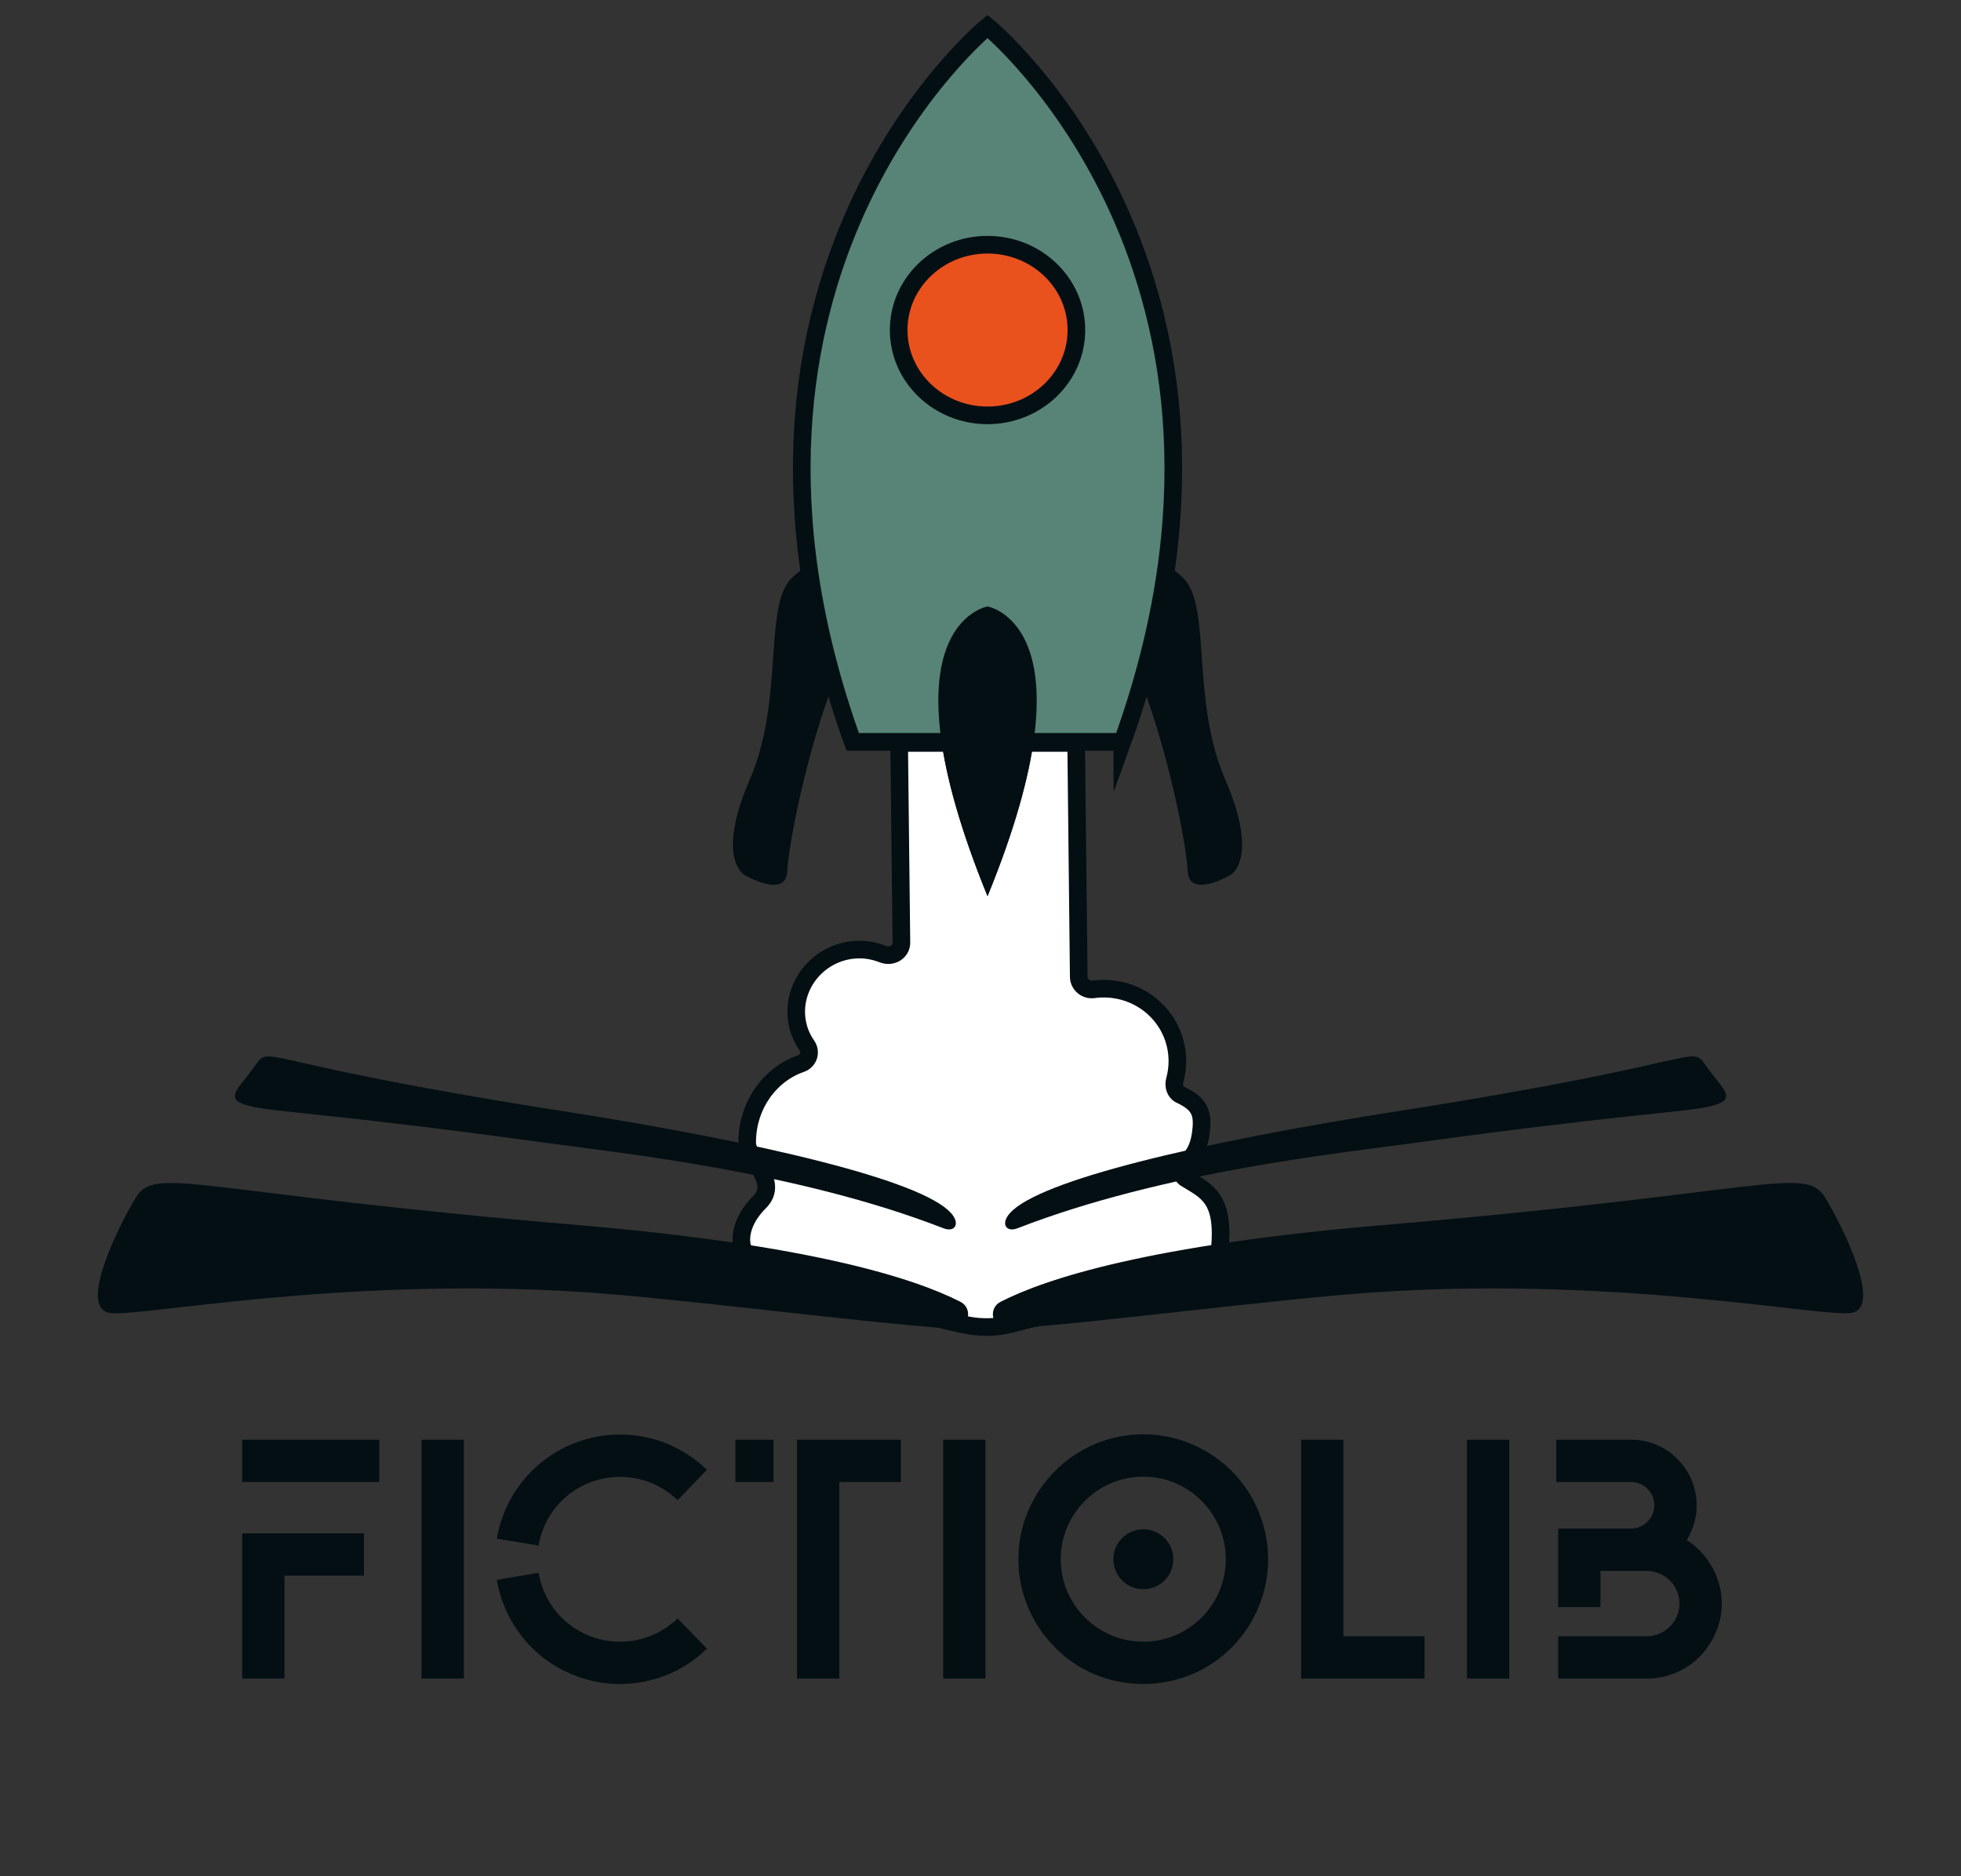 <svg width="278" height="266" viewBox="0 0 278 266" fill="none" xmlns="http://www.w3.org/2000/svg">
<rect x="0" y="0" width="278" height="266" fill="#333333" stroke="none"/>
<path d="M168.074 167.048C167.309 166.58 167.243 165.484 167.963 164.963C169.304 164.016 170.113 162.494 170.312 159.94C170.489 157.685 169.958 156.451 167.332 155.216C166.578 154.865 166.334 153.94 166.545 153.173C166.789 152.269 166.922 151.322 166.91 150.354C166.844 144.534 161.991 139.99 156.074 140.182C155.709 140.193 155.354 140.225 155 140.278C153.903 140.427 152.939 139.554 152.928 138.512L152.562 105.336H127.466L127.787 133.649C127.798 134.979 126.391 135.788 125.117 135.266C124.02 134.83 122.812 134.596 121.549 134.639C116.707 134.798 112.829 138.788 112.873 143.544C112.895 145.3 113.45 146.906 114.38 148.226C115.034 149.162 114.646 150.418 113.549 150.801C109.084 152.333 105.86 156.855 105.926 162.1C105.948 164.314 110.591 167.569 107.666 170.453C104.32 173.762 104.131 178.114 107.754 179.422L122.978 183.88C125.892 184.678 130.956 186.743 137.294 187.924C139.244 188.285 141.26 188.232 143.188 187.743L146.014 187.03C148.23 186.498 153.57 185.562 155.265 185.03L168.694 180.454C170.068 179.805 172.739 178.763 172.883 177.507C173.725 169.814 171.021 168.889 168.096 167.08L168.074 167.048Z" fill="white" stroke="#040F14" stroke-width="2.5" stroke-miterlimit="10"/>
<path d="M133.781 173.9C135.288 174.485 135.754 173.432 134.657 172.187C130.601 167.591 107.965 162.207 80.032 157.834C34.106 150.652 38.693 148.098 36.133 151.567C33.574 155.035 32.2 155.727 35.457 156.578C38.715 157.429 47.058 157.632 76.642 161.685C88.076 163.25 113.062 165.846 133.792 173.9H133.781Z" fill="#040F14" stroke="#040F14" stroke-width="0.5" stroke-miterlimit="10"/>
<path d="M135.155 188.136C137.039 188.264 137.726 185.657 136.031 184.795C129.582 181.497 114.912 176.741 82.004 173.953C27.901 169.357 22.15 165.526 19.48 169.91C16.81 174.294 11.635 185.157 15.502 185.891C19.369 186.626 47.922 180.678 82.725 182.955C96.165 183.827 122.391 187.307 135.155 188.147V188.136Z" fill="#040F14" stroke="#040F14" stroke-width="0.5" stroke-miterlimit="10"/>
<path d="M144.219 173.9C142.712 174.485 142.246 173.432 143.343 172.187C147.399 167.591 170.035 162.207 197.968 157.834C243.894 150.652 239.307 148.098 241.867 151.567C244.426 155.035 245.8 155.727 242.543 156.578C239.285 157.429 230.942 157.632 201.358 161.685C189.924 163.25 164.938 165.846 144.208 173.9H144.219Z" fill="#040F14" stroke="#040F14" stroke-width="0.5" stroke-miterlimit="10"/>
<path d="M142.845 188.136C140.961 188.264 140.274 185.657 141.969 184.795C148.418 181.497 163.088 176.741 195.996 173.953C250.099 169.357 255.85 165.526 258.52 169.91C261.19 174.294 266.365 185.157 262.498 185.891C258.631 186.626 230.078 180.678 195.275 182.955C181.835 183.827 155.609 187.307 142.845 188.147V188.136Z" fill="#040F14" stroke="#040F14" stroke-width="0.5" stroke-miterlimit="10"/>
<path d="M139.997 85.982C139.997 85.982 124.308 88.621 139.997 127.063C155.687 88.631 139.997 85.982 139.997 85.982Z" fill="#040F14"/>
<path d="M112.342 81.853C108.131 85.716 111.245 99.069 106.303 110.496C101.361 121.913 105.572 124.073 105.572 124.073C105.572 124.073 111.422 127.542 111.61 123.498C111.777 119.87 114.314 106.56 118.425 96.122C116.751 90.461 115.555 85.046 114.79 79.885C113.826 80.598 112.973 81.279 112.342 81.853Z" fill="#040F14"/>
<path d="M173.68 110.496C168.739 99.08 171.852 85.727 167.642 81.853C167.01 81.268 166.157 80.598 165.193 79.885C164.429 85.046 163.232 90.472 161.559 96.122C165.659 106.56 168.207 119.87 168.373 123.498C168.55 127.531 174.412 124.073 174.412 124.073C174.412 124.073 178.622 121.913 173.68 110.496Z" fill="#040F14"/>
<path d="M159.11 105.198C182.999 38.921 139.997 3.745 139.997 3.745C139.997 3.745 96.996 38.91 120.884 105.187H159.11V105.198Z" fill="#578476" stroke="#040F14" stroke-width="2.5" stroke-miterlimit="10"/>
<path d="M139.997 58.892C146.955 58.892 152.595 53.476 152.595 46.795C152.595 40.113 146.955 34.697 139.997 34.697C133.04 34.697 127.399 40.113 127.399 46.795C127.399 53.476 133.04 58.892 139.997 58.892Z" fill="#E9511D" stroke="#040F14" stroke-width="2.5" stroke-miterlimit="10"/>
<path d="M139.997 85.982C139.997 85.982 124.308 88.621 139.997 127.063C155.687 88.631 139.997 85.982 139.997 85.982Z" fill="#040F14"/>
<path d="M34.333 238V217.4H51.6V223.4H40.333V238H34.333ZM34.333 210.133V204.133H53.767V210.133H34.333ZM59.763 238V204.133H65.763V238H59.763ZM87.894 203.4C90.227 203.4 92.527 203.833 94.66 204.733C96.727 205.6 98.594 206.833 100.227 208.4L96.06 212.7C93.86 210.567 90.96 209.4 87.894 209.4C82.16 209.4 77.294 213.5 76.36 219.133L70.427 218.167C71.127 214.067 73.227 210.333 76.394 207.633C77.96 206.3 79.727 205.233 81.66 204.533C83.66 203.767 85.76 203.4 87.894 203.4ZM87.894 232.767C90.96 232.767 93.86 231.6 96.06 229.467L100.227 233.767C98.594 235.333 96.727 236.567 94.66 237.433C92.527 238.3 90.227 238.767 87.894 238.767C85.76 238.767 83.66 238.4 81.66 237.633C79.727 236.9 77.96 235.867 76.394 234.533C73.227 231.833 71.127 228.1 70.427 224L76.36 223C77.294 228.667 82.16 232.767 87.894 232.767ZM127.722 204.133V210.133H118.989V238H112.989V204.133H127.722ZM104.255 210.133V204.133H109.655V210.133H104.255ZM133.708 238V204.133H139.708V238H133.708ZM174.606 208.567C176.206 210.2 177.506 212.067 178.372 214.2C179.306 216.367 179.772 218.7 179.772 221.067C179.772 223.467 179.306 225.8 178.372 227.967C177.506 230.067 176.206 231.967 174.606 233.6C172.972 235.233 171.072 236.5 168.972 237.4C166.772 238.3 164.472 238.767 162.072 238.767C159.672 238.767 157.372 238.3 155.172 237.4C153.072 236.5 151.172 235.233 149.572 233.6C147.939 231.967 146.672 230.067 145.772 227.967C144.839 225.8 144.372 223.467 144.372 221.067C144.372 218.7 144.839 216.367 145.772 214.2C146.672 212.067 147.939 210.2 149.572 208.567C151.172 206.933 153.072 205.667 155.172 204.767C157.372 203.833 159.672 203.367 162.072 203.367C164.472 203.367 166.772 203.833 168.972 204.767C171.072 205.667 172.972 206.933 174.606 208.567ZM162.072 232.767C168.539 232.767 173.772 227.533 173.772 221.067C173.772 214.633 168.539 209.367 162.072 209.367C155.639 209.367 150.372 214.633 150.372 221.067C150.372 227.533 155.639 232.767 162.072 232.767ZM162.072 216.833C164.439 216.833 166.339 218.733 166.339 221.067C166.339 223.433 164.439 225.333 162.072 225.333C159.739 225.333 157.839 223.433 157.839 221.067C157.839 218.733 159.739 216.833 162.072 216.833ZM190.451 204.133V232H201.951V238H184.451V204.133H190.451ZM207.966 238V204.133H213.966V238H207.966ZM240.956 219.833C241.922 220.833 242.689 221.967 243.222 223.233C243.789 224.533 244.089 225.933 244.089 227.367C244.089 228.8 243.789 230.2 243.222 231.5C242.689 232.767 241.922 233.9 240.956 234.9C239.989 235.867 238.856 236.633 237.589 237.167C236.256 237.733 234.856 238 233.422 238H220.889V232H233.422C235.989 232 238.089 229.933 238.089 227.367C238.089 224.8 235.989 222.733 233.422 222.733H226.889V227.867H220.889V216.733H231.222C233.056 216.733 234.522 215.233 234.522 213.433C234.522 211.6 233.056 210.133 231.222 210.133H220.622V204.133H231.222C232.489 204.133 233.689 204.367 234.856 204.867C235.956 205.333 236.956 206 237.789 206.867C238.656 207.7 239.322 208.7 239.789 209.8C240.289 210.967 240.522 212.167 240.522 213.433C240.522 214.667 240.289 215.9 239.789 217.033C239.589 217.5 239.356 217.933 239.122 218.367C239.789 218.8 240.389 219.267 240.956 219.833Z" fill="#040F14"/>
</svg>
